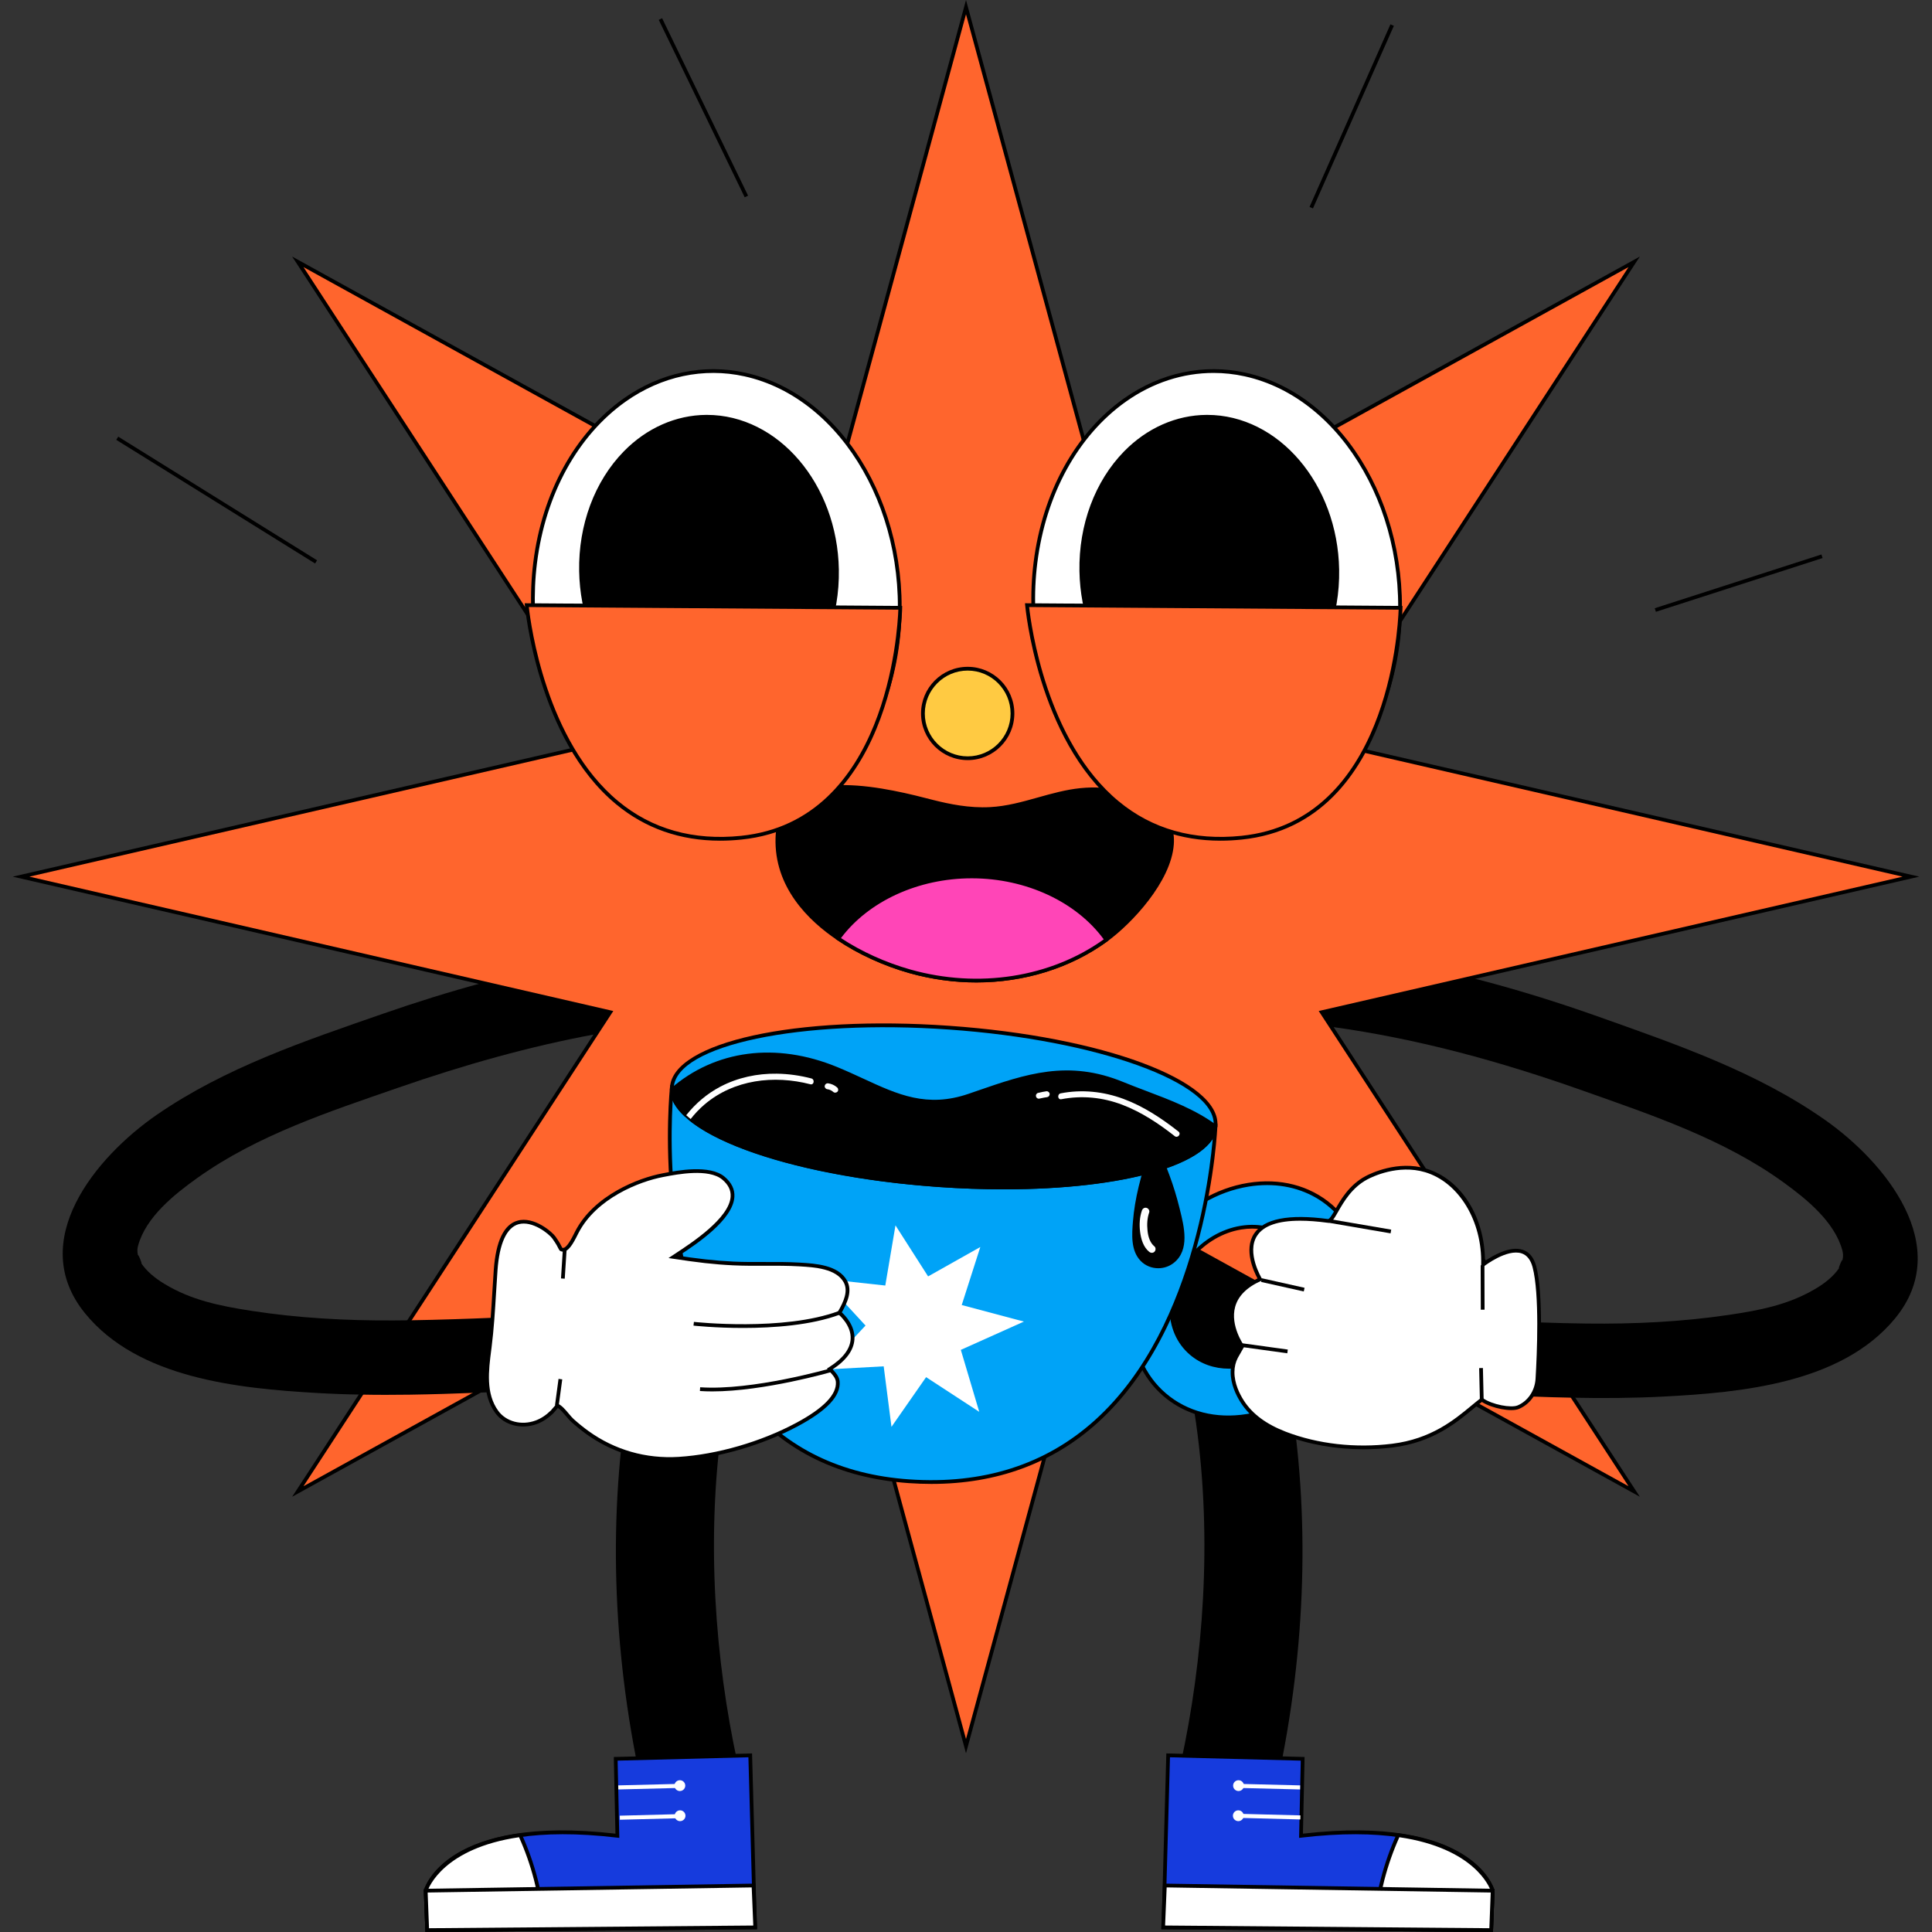 <?xml version="1.0" encoding="UTF-8"?>
<!-- Generator: Adobe Illustrator 26.3.1, SVG Export Plug-In . SVG Version: 6.00 Build 0)  -->
<svg xmlns="http://www.w3.org/2000/svg" xmlns:xlink="http://www.w3.org/1999/xlink" version="1.1" id="Capa_1" x="0px" y="0px" viewBox="0 0 515.076 515.076" style="enable-background:new 0 0 515.076 515.076;" xml:space="preserve" width="512" height="512">
<rect x="0" y="0" width="515.076" height="515.076" fill="#333333" stroke="none"/>
<g>
	<g>
		<g>
			<rect x="57.298" y="102.076" transform="matrix(0.528 -0.849 0.849 0.528 -85.921 112.012)" width="1" height="62.438"/>
		</g>
		<g>
			<rect x="187.003" y="2.391" transform="matrix(0.9 -0.436 0.436 0.9 6.276 84.673)" width="1" height="52.562"/>
		</g>
		<g>
			
				<rect x="333.573" y="30.321" transform="matrix(0.405 -0.914 0.914 0.405 186.312 347.772)" width="53.261" height="0.999"/>
		</g>
		<g>
			
				<rect x="440.053" y="155.01" transform="matrix(0.952 -0.307 0.307 0.952 -25.363 149.685)" width="46.683" height="0.999"/>
		</g>
	</g>
	<g>
		<g>
			<g>
				<g>
					<path d="M207.675,282.021c-45.472,53.434-50.657,133.211-34.909,199.109c3.77,15.775,28.327,9.938,24.541-5.905       c-13.391-56.036-11.562-128.746,27.616-174.784C235.343,288.196,218.201,269.651,207.675,282.021z"/>
					<path d="M184.475,490.937c-5.235,0-10.547-2.788-12.196-9.69c-8.383-35.079-10.289-71.186-5.512-104.416       c5.454-37.936,19.089-69.942,40.526-95.134c2.83-3.325,6.451-4.775,10.197-4.09c4.447,0.816,8.596,4.623,10.322,9.473       c1.713,4.811,0.798,9.799-2.51,13.686c-39.82,46.792-40.32,120.741-27.511,174.344c2.029,8.494-3.662,13.943-9.81,15.413       C186.847,490.793,185.663,490.937,184.475,490.937z M207.674,282.021l0.381,0.324       c-40.226,47.269-53.236,121.537-34.804,198.669c1.864,7.801,8.829,9.89,14.499,8.535c5.679-1.357,10.939-6.383,9.069-14.208       c-12.867-53.841-12.342-128.146,27.722-175.225c3.07-3.607,3.92-8.237,2.33-12.702c-1.611-4.523-5.453-8.07-9.562-8.824       c-2.393-0.439-5.938-0.144-9.255,3.755L207.674,282.021z"/>
				</g>
				<g>
					<g>
						<g>
							<path style="fill:#163BDD;" d="M164.149,468.906l35.861-0.927l1.271,45.867l-87.387,0.726l-0.4-10.515         c0,0,5.57-20.023,51.099-14.636L164.149,468.906z"/>
							<path d="M113.413,515.076l-0.422-11.077l0.021-0.075c0.231-0.831,6.162-20.21,51.068-15.065l-0.442-20.439l36.858-0.952         l1.298,46.876l-0.51,0.004L113.413,515.076z M113.997,504.126l0.379,9.942l86.392-0.718l-1.243-44.858l-34.864,0.901         l0.446,20.593l-0.571-0.068C121.365,484.812,114.422,502.868,113.997,504.126z"/>
						</g>
						<g>
							<path style="fill:#FFFFFF;" d="M138.671,489.257c-21.896,3.1-25.177,14.8-25.177,14.8l0.4,10.515l31.3-0.265         C144.295,505.681,142.34,497.287,138.671,489.257z"/>
							<path d="M113.413,515.076l-0.422-11.078l0.021-0.075c0.138-0.491,3.622-12.051,25.589-15.16l0.37-0.053l0.155,0.34         c3.434,7.518,5.581,15.762,6.564,25.206l0.058,0.547L113.413,515.076z M113.997,504.126l0.379,9.942l30.263-0.256         c-0.981-8.964-3.034-16.827-6.267-24.006C118.291,492.77,114.316,503.182,113.997,504.126z"/>
						</g>
						<g>
							<polygon style="fill:#FFFFFF;" points="200.889,502.68 113.494,504.057 113.894,514.573 201.35,513.846        "/>
							<path d="M113.413,515.076l-0.438-11.511l88.395-1.394l0.502,12.17l-0.517,0.004L113.413,515.076z M114.013,504.55         l0.362,9.519l86.454-0.719l-0.42-10.162L114.013,504.55z"/>
						</g>
						<g>
							<g>
								<g>
									<polygon style="fill:#FFFFFF;" points="164.847,477.072 164.822,475.988 180.369,475.602 180.394,476.686          "/>
								</g>
							</g>
							<g>
								<g>
									
										<rect x="165.013" y="483.768" transform="matrix(1 -0.026 0.026 1 -12.358 4.587)" style="fill:#FFFFFF;" width="15.419" height="1.084"/>
								</g>
							</g>
							<g>
								<path style="fill:#FFFFFF;" d="M182.194,476.053c0,0.521-0.422,0.943-0.942,0.943c-0.52,0-0.942-0.422-0.942-0.943          c0-0.52,0.422-0.942,0.942-0.942C181.772,475.11,182.194,475.532,182.194,476.053z"/>
								<path style="fill:#FFFFFF;" d="M181.251,477.495c-0.795,0-1.442-0.647-1.442-1.442s0.647-1.442,1.442-1.442          s1.442,0.647,1.442,1.442S182.046,477.495,181.251,477.495z M181.251,475.61c-0.244,0-0.442,0.198-0.442,0.442          s0.198,0.442,0.442,0.442s0.442-0.198,0.442-0.442S181.496,475.61,181.251,475.61z"/>
							</g>
							<g>
								<path style="fill:#FFFFFF;" d="M182.25,484.081c0,0.521-0.422,0.942-0.942,0.942c-0.52,0-0.942-0.422-0.942-0.942          s0.422-0.942,0.942-0.942C181.828,483.139,182.25,483.561,182.25,484.081z"/>
								<path style="fill:#FFFFFF;" d="M181.307,485.523c-0.795,0-1.442-0.647-1.442-1.442s0.647-1.442,1.442-1.442          s1.442,0.647,1.442,1.442S182.102,485.523,181.307,485.523z M181.307,483.639c-0.244,0-0.442,0.198-0.442,0.442          s0.198,0.442,0.442,0.442s0.442-0.198,0.442-0.442S181.551,483.639,181.307,483.639z"/>
							</g>
						</g>
					</g>
				</g>
			</g>
			<g>
				<g>
					<path d="M303.77,282.021c45.472,53.434,50.657,133.211,34.909,199.109c-3.77,15.775-28.327,9.938-24.541-5.905       c13.391-56.036,11.562-128.746-27.616-174.784C276.102,288.196,293.244,269.651,303.77,282.021z"/>
					<path d="M326.948,490.933c-3.658,0-7.368-1.38-9.998-3.871c-3.236-3.064-4.407-7.31-3.298-11.953       c12.81-53.603,12.31-127.552-27.511-174.344c-5.737-6.742-3.466-15.623,2.046-20.313c3.988-3.394,10.562-5.103,15.964,1.245       c21.438,25.191,35.072,57.198,40.526,95.134c4.777,33.23,2.871,69.337-5.512,104.416c-1.104,4.621-4.062,7.865-8.326,9.134       C329.585,490.753,328.27,490.933,326.948,490.933z M295.814,278.446c-2.638,0-5.117,1.182-6.979,2.767       c-5.138,4.372-7.265,12.638-1.933,18.903c40.063,47.078,40.589,121.384,27.722,175.225c-1.023,4.281,0.047,8.187,3.013,10.995       c3.329,3.152,8.519,4.391,12.918,3.085c3.907-1.162,6.62-4.147,7.638-8.407c18.433-77.132,5.422-151.4-34.804-198.669       C300.986,279.521,298.328,278.446,295.814,278.446z"/>
				</g>
				<g>
					<g>
						<g>
							<path style="fill:#163BDD;" d="M347.296,468.906l-35.861-0.927l-1.271,45.867l87.387,0.726l0.4-10.515         c0,0-5.57-20.023-51.099-14.636L347.296,468.906z"/>
							<path d="M398.032,515.076l-88.382-0.733l1.298-46.876l36.858,0.952l-0.441,20.439c44.902-5.144,50.836,14.233,51.067,15.065         l0.021,0.075L398.032,515.076z M310.677,513.351l86.392,0.718l0.379-9.942c-0.426-1.258-7.372-19.312-50.537-14.208         l-0.571,0.068l0.445-20.593l-34.864-0.901L310.677,513.351z"/>
						</g>
						<g>
							<path style="fill:#FFFFFF;" d="M372.773,489.257c21.896,3.1,25.177,14.8,25.177,14.8l-0.4,10.515l-31.3-0.265         C367.149,505.681,369.105,497.287,372.773,489.257z"/>
							<path d="M398.032,515.076l-32.336-0.273l0.058-0.547c0.983-9.444,3.131-17.688,6.564-25.206l0.155-0.34l0.37,0.053         c21.967,3.109,25.451,14.669,25.589,15.16l0.021,0.075L398.032,515.076z M366.806,513.812l30.263,0.256l0.379-9.942         c-0.319-0.944-4.294-11.356-24.375-14.319C369.84,496.985,367.788,504.849,366.806,513.812z"/>
						</g>
						<g>
							<polygon style="fill:#FFFFFF;" points="310.555,502.68 397.951,504.057 397.55,514.573 310.094,513.846        "/>
							<path d="M398.032,515.076l-88.458-0.734l0.502-12.17l88.395,1.394L398.032,515.076z M310.615,513.35l86.454,0.719         l0.362-9.519l-86.396-1.362L310.615,513.35z"/>
						</g>
						<g>
							<g>
								<g>
									<polygon style="fill:#FFFFFF;" points="346.597,477.072 346.622,475.988 331.075,475.602 331.05,476.686          "/>
								</g>
							</g>
							<g>
								<g>
									
										<rect x="338.18" y="476.6" transform="matrix(0.026 -1 1 0.026 -154.142 810.46)" style="fill:#FFFFFF;" width="1.084" height="15.419"/>
								</g>
							</g>
							<g>
								<path style="fill:#FFFFFF;" d="M329.25,476.053c0,0.521,0.422,0.943,0.942,0.943s0.942-0.422,0.942-0.943          c0-0.52-0.422-0.942-0.942-0.942S329.25,475.532,329.25,476.053z"/>
								<path style="fill:#FFFFFF;" d="M330.193,477.495c-0.795,0-1.442-0.647-1.442-1.442s0.647-1.442,1.442-1.442          s1.442,0.647,1.442,1.442S330.988,477.495,330.193,477.495z M330.193,475.61c-0.244,0-0.442,0.198-0.442,0.442          s0.198,0.442,0.442,0.442s0.442-0.198,0.442-0.442S330.437,475.61,330.193,475.61z"/>
							</g>
							<g>
								<circle style="fill:#FFFFFF;" cx="330.137" cy="484.081" r="0.942"/>
								<path style="fill:#FFFFFF;" d="M330.137,485.523c-0.795,0-1.442-0.647-1.442-1.442s0.647-1.442,1.442-1.442          s1.442,0.647,1.442,1.442S330.932,485.523,330.137,485.523z M330.137,483.639c-0.244,0-0.442,0.198-0.442,0.442          s0.198,0.442,0.442,0.442s0.442-0.198,0.442-0.442S330.381,483.639,330.137,483.639z"/>
							</g>
						</g>
					</g>
				</g>
			</g>
		</g>
		<g>
			<polygon style="fill:#FF652D;" points="257.538,1.906 296.822,146.451 435.678,69.802 352.378,197.571 509.466,233.718      352.378,269.865 435.678,397.634 296.822,320.985 257.538,465.53 218.254,320.985 79.398,397.634 162.698,269.865 5.61,233.718      162.698,197.571 79.398,69.802 218.254,146.451    "/>
			<path d="M257.538,467.436l-39.599-145.706L77.883,399.041l84.005-128.849L3.38,233.718l158.508-36.475L77.883,68.395     l140.056,77.312L257.538,0l39.6,145.706l140.056-77.312l-84.006,128.849l158.509,36.475l-158.509,36.475l84.006,128.849     l-140.056-77.312L257.538,467.436z M218.57,320.239l38.968,143.384l38.969-143.384l0.557,0.308l137.101,75.68l-82.596-126.688     l0.697-0.16l154.972-35.66l-155.669-35.82l0.391-0.601l82.205-126.088l-137.657,75.987L257.538,3.812L218.57,147.196     l-0.557-0.308L80.912,71.209l82.596,126.688l-0.697,0.16L7.839,233.718l155.668,35.82l-0.391,0.601L80.912,396.227     L218.57,320.239z"/>
		</g>
		<g>
			<g>
				
					<ellipse transform="matrix(0.923 -0.386 0.386 0.923 -53.385 114.151)" style="fill:#FFCA42;" cx="257.989" cy="190.212" rx="11.935" ry="11.935"/>
				<path d="M257.99,202.647c-6.857,0-12.436-5.578-12.436-12.435c0-6.857,5.578-12.436,12.436-12.436      c6.856,0,12.435,5.578,12.435,12.436C270.424,197.069,264.846,202.647,257.99,202.647z M257.99,178.777      c-6.306,0-11.436,5.13-11.436,11.436c0,6.305,5.13,11.435,11.436,11.435c6.305,0,11.435-5.13,11.435-11.435      C269.424,183.907,264.294,178.777,257.99,178.777z"/>
			</g>
			<g>
				<g>
					<path d="M294.959,250.541c-0.045,0.043-0.089,0.064-0.133,0.107c-14.958,10.857-34.617,13.278-52.226,8.316       c-6.275-1.764-13.117-4.697-19.106-8.748c-9.351-6.281-16.594-15.292-16.23-26.858c0.369-10.714,8.594-13.628,18.07-13.546       c8.362,0.081,17.725,2.497,23.482,3.989c4.997,1.258,10.023,2.167,15.182,1.878c8.328-0.422,15.917-4.243,24.122-5.061       c1.619-0.164,3.455-0.236,5.396-0.11c5.585,0.287,11.887,1.79,15.464,5.268C319.622,226.231,303.358,244.421,294.959,250.541z"/>
					<path d="M260.306,261.922c-5.929,0-11.942-0.815-17.842-2.478c-6.862-1.929-13.699-5.06-19.251-8.815       c-7.731-5.192-16.862-14.143-16.449-27.288c0.321-9.312,6.44-14.032,18.188-14.032c0.129,0,0.257,0.001,0.386,0.002       c8.461,0.082,17.939,2.537,23.603,4.004c4.091,1.03,9.506,2.173,15.029,1.863c4.375-0.222,8.635-1.419,12.754-2.576       c3.668-1.03,7.461-2.096,11.347-2.482c1.867-0.19,3.711-0.228,5.478-0.111c3.239,0.167,11.274,1.027,15.78,5.409       c2.677,2.63,3.891,5.904,3.608,9.735c-0.729,9.922-11.205,21.062-17.656,25.773l-0.098,0.075       C285.298,258.179,273.002,261.922,260.306,261.922z M224.938,210.309c-11.253,0-16.871,4.276-17.174,13.065       c-0.398,12.687,8.485,21.373,16.008,26.426c5.468,3.698,12.201,6.781,18.964,8.682c18.244,5.144,37.606,2.061,51.796-8.238       l0.399,0.322l-0.312-0.391l0.045-0.038c6.771-4.934,16.606-15.969,17.275-25.058c0.259-3.524-0.854-6.534-3.311-8.947       c-4.26-4.143-12.007-4.965-15.139-5.126c-1.721-0.111-3.508-0.075-5.319,0.107c-3.8,0.379-7.55,1.433-11.177,2.451       c-4.172,1.173-8.486,2.385-12.971,2.611c-5.671,0.314-11.169-0.845-15.33-1.892c-5.622-1.457-15.026-3.893-23.364-3.974       C225.199,210.31,225.068,210.309,224.938,210.309z"/>
				</g>
				<g>
					<path style="fill:#FF45B7;" d="M294.959,250.541c-0.045,0.043-0.089,0.064-0.133,0.107       c-14.958,10.857-34.617,13.278-52.226,8.316c-6.275-1.764-13.117-4.697-19.106-8.748c7.21-9.943,20.534-16.619,35.753-16.553       C274.531,233.708,287.825,240.483,294.959,250.541z"/>
					<path d="M260.306,261.922c-5.929,0-11.942-0.815-17.842-2.478c-6.862-1.929-13.699-5.06-19.251-8.815l-0.428-0.289l0.304-0.419       c7.504-10.35,21.261-16.759,35.939-16.759c0.074,0,0.146,0,0.22,0c14.832,0.045,28.673,6.593,36.119,17.09l0.249,0.352       l-0.434,0.397C285.298,258.179,273.002,261.922,260.306,261.922z M224.207,250.091c5.386,3.568,11.944,6.54,18.529,8.391       c18.13,5.11,37.365,2.099,51.53-8.047c-7.327-10.007-20.693-16.229-35.021-16.272c-0.071,0-0.145,0-0.216,0       C244.863,234.162,231.592,240.24,224.207,250.091z M294.928,250.563l0.003,0.002L294.928,250.563L294.928,250.563z"/>
				</g>
			</g>
			<g>
				<g>
					<g>
						<g>
							<path style="fill:#FFFFFF;" d="M142.673,150.001c4.19-33.579,29.214-56.036,55.893-50.16         c26.679,5.877,44.91,37.861,40.719,71.44c-4.19,33.579-29.214,56.037-55.893,50.16         C156.714,215.565,138.483,183.58,142.673,150.001z"/>
							<path d="M191.804,222.86c-2.841,0-5.691-0.308-8.52-0.931c-26.881-5.921-45.322-38.216-41.108-71.99l0,0         c2.322-18.607,11.105-34.542,24.1-43.719c9.746-6.884,21.257-9.32,32.396-6.868c26.882,5.921,45.323,38.216,41.108,71.99         c-2.321,18.606-11.104,34.541-24.099,43.718C208.41,220.198,200.156,222.86,191.804,222.86z M143.168,150.062         c-4.151,33.277,13.94,65.078,40.331,70.891c10.869,2.394,22.093,0.011,31.606-6.709         c12.764-9.016,21.396-24.697,23.683-43.024c4.152-33.277-13.94-65.078-40.331-70.891         c-10.868-2.392-22.091-0.011-31.605,6.708C154.088,116.053,145.456,131.734,143.168,150.062L143.168,150.062z"/>
						</g>
						<g>
							
								<ellipse transform="matrix(0.999 -0.044 0.044 0.999 -6.536 8.504)" cx="189.021" cy="152.053" rx="34.111" ry="40.957"/>
							<path d="M189.572,193.497c-19.01,0.003-34.769-18.459-35.169-41.24l0,0c-0.216-12.322,4.115-23.949,11.883-31.899         c6.097-6.24,13.915-9.702,22.016-9.748c0.055,0,0.113,0,0.168,0c19.011,0,34.771,18.457,35.17,41.24         c0.216,12.322-4.116,23.95-11.884,31.899c-6.097,6.24-13.915,9.702-22.016,9.748         C189.685,193.497,189.626,193.497,189.572,193.497z M188.469,111.609c-0.055,0-0.107,0-0.162,0         c-7.831,0.045-15.397,3.399-21.306,9.447c-7.583,7.76-11.811,19.126-11.599,31.183l0,0         c0.389,22.238,15.702,40.258,34.169,40.258c0.055,0,0.107,0,0.162,0c7.831-0.045,15.397-3.399,21.306-9.446         c7.583-7.761,11.811-19.126,11.6-31.184C222.25,129.629,206.936,111.609,188.469,111.609z"/>
						</g>
					</g>
					<g>
						<path style="fill:#FF652D;" d="M240.013,162.039l-99.582-0.706c0,0,5.722,67.317,57.207,61.997        C239.41,219.013,240.013,162.039,240.013,162.039z"/>
						<path d="M191.985,224.128c-10.628,0-19.946-3.263-27.764-9.734c-21.036-17.416-24.258-52.663-24.288-53.018l-0.047-0.546        l100.632,0.713l-0.005,0.501c-0.006,0.574-1.091,57.47-42.823,61.783C195.749,224.028,193.846,224.128,191.985,224.128z         M140.985,161.838c0.497,4.521,4.592,35.825,23.877,51.787c8.972,7.427,19.987,10.52,32.725,9.208        c38.778-4.008,41.71-54.673,41.912-60.298L140.985,161.838z"/>
					</g>
				</g>
				<g>
					<g>
						<g>
							<path style="fill:#FFFFFF;" d="M276.054,150.001c4.19-33.579,29.214-56.036,55.893-50.16         c26.679,5.877,44.909,37.861,40.719,71.44c-4.19,33.579-29.214,56.037-55.893,50.16         C290.095,215.565,271.864,183.58,276.054,150.001z"/>
							<path d="M325.185,222.86c-2.841,0-5.691-0.308-8.52-0.931c-26.882-5.921-45.322-38.216-41.107-71.99         c2.321-18.606,11.104-34.541,24.098-43.718c9.748-6.885,21.258-9.322,32.398-6.869c26.882,5.921,45.322,38.216,41.107,71.99         c-2.321,18.606-11.104,34.541-24.099,43.718C341.791,220.198,333.537,222.86,325.185,222.86z M323.539,99.423         c-8.149,0-16.203,2.599-23.306,7.615c-12.764,9.015-21.396,24.697-23.683,43.024l0,0         c-4.152,33.276,13.939,65.078,40.33,70.891c10.869,2.394,22.093,0.011,31.606-6.709         c12.764-9.016,21.396-24.697,23.683-43.024c4.152-33.276-13.939-65.078-40.33-70.891         C329.084,99.723,326.305,99.423,323.539,99.423z"/>
						</g>
						<g>
							
								<ellipse transform="matrix(0.999 -0.044 0.044 0.999 -6.406 14.399)" cx="322.402" cy="152.053" rx="34.111" ry="40.957"/>
							<path d="M322.953,193.497c-19.012,0-34.771-18.457-35.169-41.24c-0.216-12.323,4.116-23.95,11.884-31.9         c6.097-6.239,13.915-9.701,22.015-9.747c0.055,0,0.113,0,0.168,0c19.011,0,34.771,18.457,35.17,41.24         c0.216,12.322-4.116,23.95-11.884,31.899c-6.097,6.24-13.915,9.702-22.016,9.748         C323.066,193.497,323.007,193.497,322.953,193.497z M321.85,111.609c-0.055,0-0.107,0-0.162,0         c-7.831,0.045-15.396,3.399-21.305,9.446c-7.583,7.76-11.811,19.126-11.6,31.184c0.389,22.238,15.702,40.258,34.169,40.258         c0.055,0,0.107,0,0.162,0c7.831-0.045,15.397-3.399,21.306-9.446c7.583-7.761,11.811-19.126,11.6-31.184         C355.63,129.629,340.317,111.609,321.85,111.609z"/>
						</g>
					</g>
					<g>
						<path style="fill:#FF652D;" d="M373.394,162.039l-99.582-0.706c0,0,5.722,67.317,57.207,61.997        C372.791,219.013,373.394,162.039,373.394,162.039z"/>
						<path d="M325.366,224.128c-10.628,0-19.946-3.263-27.764-9.734c-21.036-17.416-24.258-52.663-24.288-53.018l-0.047-0.546        l100.632,0.713l-0.005,0.501c-0.006,0.574-1.091,57.47-42.823,61.783C329.129,224.028,327.227,224.128,325.366,224.128z         M274.366,161.838c0.497,4.521,4.592,35.825,23.877,51.787c8.972,7.427,19.986,10.52,32.725,9.208        c38.778-4.008,41.71-54.673,41.912-60.298L274.366,161.838z"/>
					</g>
				</g>
			</g>
		</g>
		<g>
			<g>
				<g>
					<g>
						<g>
							<path style="fill:#00A3F7;" d="M363.506,341.669c0.096-17.017-13.649-28.574-30.701-25.814         c-17.052,2.76-30.953,18.793-31.049,35.81c-0.096,17.017,13.649,28.575,30.701,25.814         C349.509,374.719,363.41,358.687,363.506,341.669z M330.668,364.15c-10.199,1.651-18.421-5.262-18.364-15.441         c0.057-10.178,8.372-19.768,18.572-21.419c10.199-1.651,18.421,5.262,18.364,15.44         C349.182,352.909,340.867,362.499,330.668,364.15z"/>
							<path d="M327.44,378.391c-6.532,0-12.528-2.117-17.252-6.161c-5.807-4.971-8.979-12.274-8.932-20.567         c0.097-17.224,14.214-33.508,31.469-36.3c8.487-1.38,16.418,0.665,22.349,5.741c5.807,4.971,8.979,12.275,8.933,20.568l0,0         c-0.098,17.223-14.215,33.508-31.47,36.301C330.811,378.252,329.108,378.391,327.44,378.391z M337.819,315.944         c-1.615,0-3.263,0.134-4.934,0.404c-16.795,2.719-30.535,18.562-30.629,35.319c-0.046,7.993,3.002,15.026,8.582,19.803         c5.702,4.882,13.351,6.837,21.538,5.516c16.794-2.72,30.535-18.563,30.63-35.32c0.045-7.994-3.003-15.026-8.583-19.803         C349.885,317.979,344.113,315.944,337.819,315.944z M327.666,364.896c-3.954,0-7.586-1.282-10.448-3.732         c-3.52-3.013-5.441-7.437-5.413-12.457c0.059-10.395,8.579-20.224,18.992-21.909c5.137-0.829,9.938,0.405,13.53,3.479         c3.52,3.013,5.441,7.437,5.413,12.457c-0.059,10.396-8.579,20.224-18.991,21.909l0,0         C329.705,364.812,328.674,364.896,327.666,364.896z M333.875,327.545c-0.955,0-1.93,0.079-2.918,0.238         c-9.953,1.612-18.096,11-18.152,20.929c-0.026,4.722,1.771,8.873,5.063,11.691c3.365,2.881,7.883,4.03,12.721,3.253l0,0         c9.952-1.611,18.095-10.999,18.151-20.929c0.026-4.722-1.771-8.873-5.063-11.691         C340.999,328.744,337.591,327.545,333.875,327.545z"/>
						</g>
						<g>
							<path style="fill:#00A3F7;" d="M324.061,300.068c0,0-3.388,100.283-81.75,94.835         c-74.325-5.168-63.187-105.044-63.187-105.044L324.061,300.068z"/>
							<path d="M248.342,395.616c-1.99,0-4.011-0.071-6.067-0.214c-18.344-1.275-33.083-8.443-43.809-21.303         c-25.497-30.57-19.9-83.763-19.841-84.297l0.054-0.477l0.479,0.033l145.419,10.243l-0.016,0.481         c-0.018,0.521-2.103,52.322-31.988,79.273C280.593,390.16,265.735,395.616,248.342,395.616z M179.573,290.392         c-0.497,5.367-4.277,54.369,19.663,83.07c10.545,12.641,25.049,19.687,43.109,20.942         c19.735,1.378,36.414-3.938,49.555-15.787c28.034-25.278,31.354-72.779,31.639-78.085L179.573,290.392z"/>
						</g>
						<g>
							
								<ellipse transform="matrix(0.07 -0.998 0.998 0.07 -60.32 525.208)" style="fill:#00A3F7;" cx="251.592" cy="294.963" rx="21.035" ry="72.648"/>
							<path d="M267.736,317.08c-5.653,0-11.562-0.206-17.657-0.635c-40.916-2.883-72.303-14.576-71.455-26.622l0,0         c0.85-12.045,33.564-19.22,74.481-16.342c40.916,2.883,72.303,14.576,71.455,26.621         C323.837,310.354,300.03,317.08,267.736,317.08z M179.622,289.894c-0.795,11.295,30.844,22.759,70.527,25.554         c39.688,2.8,72.618-4.121,73.413-15.415c0.795-11.295-30.844-22.758-70.527-25.553         C213.354,271.683,180.417,278.599,179.622,289.894L179.622,289.894z"/>
						</g>
						<g>
							<polygon style="fill:#FFFFFF;" points="230.751,353.395 219.23,340.895 236.021,342.727 238.737,326.686 247.435,340.293          261.354,332.457 256.398,347.927 272.978,352.335 256.16,359.879 261.069,376.396 246.901,367.151 237.669,380.401          235.593,364.265 219.743,365.134        "/>
						</g>
					</g>
					<g>
						<g>
							<path d="M182.945,297.322c-2.368-2.188-3.706-4.441-3.828-6.695l-0.001-0.011c11.546-10.024,27.503-12.406,43.842-5.7         c12.748,5.225,21.426,11.975,35.438,7.165c14.342-4.925,25.63-9.457,40.981-3.111c7.892,3.248,17.443,6.027,24.656,11.398         c-1.373,11.421-34.246,18.377-73.915,15.581c-30.134-2.125-55.593-9.263-65.988-17.615"/>
							<path d="M267.589,317.078c-5.614,0-11.472-0.204-17.507-0.629c-29.438-2.077-55.45-9.035-66.267-17.726l0.627-0.779         c10.668,8.571,36.461,15.443,65.71,17.507c38.793,2.732,71.485-3.919,73.342-14.858c-5.384-3.938-11.992-6.438-18.386-8.856         c-2.069-0.782-4.023-1.521-5.923-2.304c-14.39-5.947-25.005-2.279-38.444,2.368l-2.185,0.753         c-11.463,3.935-19.466,0.237-28.735-4.045c-2.249-1.039-4.574-2.113-7.054-3.13c-15.819-6.49-31.524-4.503-43.135,5.451         c0.197,2.017,1.424,4.067,3.65,6.125l-0.678,0.734c-2.521-2.328-3.863-4.695-3.988-7.036l-0.014-0.244l0.184-0.171         c11.925-10.352,28.093-12.461,44.359-5.785c2.5,1.025,4.836,2.104,7.095,3.147c9.07,4.192,16.903,7.815,27.991,4.008         l2.182-0.753c13.101-4.529,24.415-8.44,39.153-2.347c1.885,0.775,3.833,1.513,5.895,2.292         c6.554,2.479,13.329,5.041,18.869,9.166l0.232,0.174l-0.035,0.287C323.32,310.483,299.488,317.077,267.589,317.078z"/>
						</g>
						<g>
							<g>
								<path style="fill:#FFFFFF;" d="M282.796,291.484c5.643-1.093,11.369-0.499,16.745,1.494          c5.359,1.986,10.185,5.193,14.655,8.707c0.798,0.628-0.214,1.84-1.014,1.211c-4.284-3.368-8.878-6.421-13.996-8.369          c-5.208-1.983-10.753-2.534-16.231-1.472C281.956,293.249,281.806,291.676,282.796,291.484z"/>
							</g>
							<g>
								<path style="fill:#FFFFFF;" d="M182.945,297.322c2.483-3.134,5.559-5.756,9.142-7.634c4.609-2.411,9.821-3.518,15.009-3.439          c3.111,0.039,6.189,0.482,9.209,1.264c0.97,0.252,0.728,1.809-0.253,1.557c-9.7-2.52-20.415-1.269-28.229,5.391          c-1.361,1.16-2.595,2.466-3.693,3.873L182.945,297.322z"/>
							</g>
							<g>
								<path style="fill:#FFFFFF;" d="M276.688,291.388c0.753-0.196,1.518-0.349,2.289-0.453c0.41-0.056,0.841,0.29,0.865,0.706          c0.026,0.439-0.268,0.806-0.706,0.865c-0.568,0.077-1.133,0.181-1.692,0.311c-0.068,0.017-0.136,0.033-0.204,0.05          c-0.209,0.054-0.4,0.072-0.604-0.021c-0.176-0.08-0.351-0.255-0.412-0.442c-0.063-0.194-0.075-0.417,0.021-0.604          C276.336,291.625,276.489,291.44,276.688,291.388z"/>
							</g>
							<g>
								<path style="fill:#FFFFFF;" d="M220.775,288.817c0.896,0.118,1.73,0.507,2.411,1.1c0.311,0.271,0.391,0.793,0.099,1.112          c-0.284,0.311-0.779,0.389-1.112,0.099c-0.128-0.112-0.266-0.21-0.406-0.306c-0.231-0.138-0.474-0.251-0.73-0.337          c-0.169-0.044-0.338-0.086-0.512-0.108c-0.409-0.054-0.739-0.495-0.655-0.905          C219.96,289.044,220.337,288.76,220.775,288.817z"/>
							</g>
						</g>
						<g>
							<g>
								<path d="M307.644,304.88c2.622,5.419,4.816,11.189,6.259,17.033c1.091,4.419,2.98,10.975-1.257,14.36          c-2.41,1.926-6.039,1.768-8.196-0.469c-2.525-2.62-2.17-6.885-1.9-10.211c0.547-6.745,2.489-13.466,4.767-19.817          C307.424,305.476,307.531,305.176,307.644,304.88z"/>
								<path d="M308.791,338.116c-1.73,0-3.445-0.664-4.7-1.967c-2.673-2.771-2.322-7.092-2.041-10.562          c0.473-5.838,1.996-12.176,4.797-19.981l0.037-0.103c0.096-0.268,0.192-0.535,0.294-0.802l0.412-1.081l0.505,1.042          c2.798,5.781,4.915,11.545,6.294,17.13l0.159,0.639c1.139,4.561,2.697,10.807-1.589,14.232          C311.74,337.637,310.259,338.116,308.791,338.116z M307.706,306.172c-2.718,7.615-4.198,13.805-4.657,19.46          c-0.268,3.307-0.598,7.377,1.763,9.824c1.965,2.038,5.271,2.229,7.522,0.426c3.786-3.025,2.316-8.911,1.243-13.209          l-0.159-0.641C312.141,316.859,310.221,311.529,307.706,306.172z"/>
							</g>
							<g>
								<path style="fill:#FFFFFF;" d="M304.432,322.738c0.177-0.513,0.665-0.867,1.222-0.725c0.493,0.125,0.903,0.706,0.725,1.222          c-0.545,1.58-0.62,3.203-0.445,4.876c0.162,1.553,0.646,3.211,1.833,4.175c0.421,0.342,0.381,1.052,0.027,1.42          c-0.403,0.418-0.998,0.37-1.42,0.027c-1.572-1.277-2.177-3.395-2.419-5.324          C303.723,326.551,303.818,324.517,304.432,322.738z"/>
							</g>
						</g>
					</g>
				</g>
			</g>
			<g>
				<g>
					<g>
						<path d="M505.213,351.514c-14.28,17.32-41.11,19.75-61.83,20.82c-8.01,0.41-16.01,0.46-24.01,0.3        c-3.71-0.06-7.41-0.18-11.12-0.32c-0.17-0.01-0.34-0.01-0.51-0.02c-4.24-0.17-8.48-0.37-12.72-0.59h-0.01        c-2.32-0.12-4.64-0.23-6.95-0.35c-1.9-0.1-3.81-0.2-5.71-0.29c-12.35-0.63-24.71-1.15-37.09-0.98        c-5.4,0.08-10.46-2.78-11.23-8.59c-0.09-0.71-0.09-1.44-0.01-2.19c0.5-4.37,3.95-8.98,8.59-9.04c1.67-0.02,3.34-0.04,5-0.04        c0.73,0,1.46,0,2.19,0.01c15.26,0.08,30.49,0.96,45.72,1.69c3.55,0.17,7.1,0.33,10.65,0.47c1.39,0.06,2.78,0.11,4.17,0.16        c4.23,0.15,8.47,0.26,12.7,0.31c12.59,0.15,25.25-0.45,37.72-2.29c8.61-1.27,16.13-2.74,23.36-7.05        c2.58-1.54,4.77-3.34,6.23-5.51c-0.54,0.67,0.98-2.93,0.84-1.94c0.3-1.38,0.14-2.08-0.01-2.69        c-2.04-7.66-9.64-13.78-15.74-18.19c-15.85-11.48-35.05-17.91-53.32-24.38c-22.05-7.82-44.2-13.92-67.22-17.07l-2.53-3.88        l39.91-9.18h0.01c11.5,2.92,22.86,6.45,34.1,10.45c20.7,7.36,41.93,14.65,60.08,27.38        C502.613,309.824,521.043,332.324,505.213,351.514z"/>
					</g>
					<g>
						<g>
							<path style="fill:#FFFFFF;" d="M395.377,337.175c0,0,11.224-8.78,13.696,0.544c1.884,7.103,1.227,22.816,0.807,29.899         c-0.193,3.268-2.103,6.29-5.127,7.544c-1.956,0.811-7.167-0.209-9.706-2.018c-4.844,3.667-11.228,10.703-23.85,12.261         c-9.442,1.165-19.651,0.198-28.557-3.23c-4.578-1.762-8.741-4.308-11.44-8.501c-1.5-2.33-2.612-5.094-2.598-7.9         c0.007-1.398,0.316-2.776,0.973-4.014c0.191-0.361,1.615-2.844,1.615-2.844c0,0-8.567-11.897,4.766-17.858         c0,0-11.958-19.584,18.053-15.562c1.818,0.243,3.37-7.816,10.268-11.494c1.023-0.546,8.196-4.241,15.799-1.97         C389.123,314.734,395.728,324.971,395.377,337.175z"/>
							<path d="M363.488,386.377c-7.367,0.001-14.629-1.273-21.026-3.735c-5.44-2.095-9.261-4.939-11.68-8.697         c-1.231-1.912-2.695-4.882-2.678-8.174c0.009-1.542,0.355-2.971,1.031-4.245c0.152-0.289,1.091-1.93,1.467-2.587         c-0.771-1.174-3.587-5.911-2.283-10.752c0.83-3.081,3.163-5.554,6.936-7.354c-0.939-1.731-3.745-7.632-0.943-11.929         c2.608-3.998,9.26-5.312,19.767-3.902c0.4,0.006,1.186-1.366,1.838-2.504c1.511-2.639,3.793-6.625,8.128-8.937         c1.373-0.731,8.604-4.269,16.178-2.008c9.307,2.78,15.651,12.827,15.67,24.632c1.884-1.301,6.585-4.157,10.11-2.975         c1.743,0.586,2.939,2.06,3.556,4.382c1.921,7.244,1.215,23.433,0.822,30.056c-0.211,3.564-2.344,6.695-5.434,7.977         c-2.066,0.855-7.17-0.132-9.879-1.864c-0.705,0.546-1.451,1.164-2.236,1.813c-4.591,3.802-10.88,9.009-21.57,10.328         C368.679,386.22,366.077,386.377,363.488,386.377z M346.615,325.445c-5.883,0-9.728,1.339-11.466,4.005         c-2.906,4.456,1.194,11.278,1.236,11.347l0.296,0.485l-0.519,0.231c-3.777,1.689-6.091,4.02-6.876,6.928         c-1.352,5.002,2.274,10.132,2.312,10.183l0.188,0.262l-0.16,0.279c0,0-1.417,2.47-1.607,2.829         c-0.599,1.13-0.906,2.402-0.914,3.782c-0.016,3.046,1.36,5.829,2.519,7.627c2.3,3.572,5.963,6.289,11.198,8.305         c8.494,3.27,18.553,4.407,28.316,3.201c10.401-1.283,16.56-6.383,21.056-10.106c0.899-0.744,1.748-1.447,2.554-2.057         l0.293-0.222l0.299,0.213c2.481,1.767,7.539,2.662,9.225,1.963c2.738-1.136,4.63-3.927,4.818-7.111         c0.39-6.576,1.093-22.637-0.791-29.741c-0.523-1.976-1.502-3.217-2.906-3.689c-3.902-1.306-9.938,3.363-9.999,3.41         l-0.838,0.655l0.03-1.063c0.333-11.597-5.951-21.963-14.943-24.648c-7.195-2.152-14.108,1.231-15.42,1.932         c-4.081,2.176-6.277,6.012-7.73,8.551c-1.082,1.89-1.789,3.146-2.839,2.997C351.228,325.628,348.783,325.445,346.615,325.445         z"/>
						</g>
						<g>
							
								<rect x="341.433" y="336.651" transform="matrix(0.218 -0.976 0.976 0.218 -66.789 601.616)" width="1.001" height="11.65"/>
						</g>
						<g>
							
								<rect x="336.699" y="353.684" transform="matrix(0.137 -0.991 0.991 0.137 -65.455 644.341)" width="1" height="12.13"/>
						</g>
						<g>
							
								<rect x="361.802" y="318.503" transform="matrix(0.169 -0.986 0.986 0.169 -21.045 628.878)" width="1.001" height="16.823"/>
						</g>
						<g>
							<rect x="394.897" y="337.175" transform="matrix(1 -0.003 0.003 1 -1.159 1.34)" width="1" height="11.833"/>
						</g>
						<g>
							<rect x="394.448" y="364.511" transform="matrix(1 -0.023 0.023 1 -8.485 9.301)" width="1" height="8.635"/>
						</g>
					</g>
				</g>
				<g>
					<g>
						<path d="M193.763,361.294c-0.81,5.8-5.89,8.62-11.29,8.51c-11.14-0.23-22.27,0.09-33.4,0.55c-4.86,0.2-9.72,0.43-14.58,0.65        c-1.43,0.06-2.85,0.12-4.28,0.18c-1.04,0.04-2.09,0.09-3.13,0.13c-5.93,0.23-11.86,0.42-17.8,0.51        c-4.35,0.06-8.7,0.07-13.05-0.02c-3.96-0.06-7.93-0.21-11.9-0.44c-20.7-1.22-47.52-3.83-61.68-21.26        c-15.69-19.3,2.9-41.67,19.11-52.87c18.24-12.6,39.52-19.74,60.28-26.95c8.8-3.06,17.67-5.84,26.61-8.26l34.05,7.84l-3.8,5.83        c-17.88,3.29-35.33,8.26-52.73,14.29c-18.32,6.35-37.56,12.64-53.49,24.01c-6.13,4.37-13.77,10.43-15.86,18.08        c-0.17,0.61-0.33,1.32-0.03,2.74c-0.19-1.15,1.37,2.59,0.82,1.9c1.45,2.18,3.62,3.99,6.19,5.55        c7.2,4.36,14.71,5.89,23.31,7.22c12.45,1.92,25.11,2.61,37.71,2.55c1.44-0.01,2.89-0.02,4.33-0.04        c4.07-0.06,8.14-0.17,12.21-0.3c3.32-0.1,6.63-0.23,9.95-0.37c11.42-0.46,22.84-1.02,34.27-1.27        c1.32-0.03,2.63-0.05,3.95-0.07h0.01c5.23-0.09,10.47-0.1,15.72,0.01c2.52,0.05,4.68,1.44,6.21,3.4        C193.223,355.664,194.133,358.694,193.763,361.294z"/>
					</g>
					<g>
						<g>
							<g>
								<path style="fill:#FFFFFF;" d="M149.988,333.187c1.511,0.193,3.049-3.221,3.768-4.626          c4.664-9.112,15.988-13.95,22.924-15.25c2.804-0.526,12.176-2.596,16.199,0.796c8.613,7.26-8.148,17.575-13.289,20.985          c2.795,0.403,3.479,0.52,4.207,0.621c1.395,0.193,2.791,0.372,4.19,0.529c2.494,0.278,4.995,0.479,7.501,0.598          c5.889,0.279,11.794-0.078,17.677,0.274c3.95,0.236,10.012,0.56,12.202,4.521c1.465,2.649-0.128,5.835-1.482,8.172          c-0.035,0.06-0.07,0.12-0.105,0.18c0,0,9.411,7.438-2.557,14.982c0.87,1,2.02,2.012,2.124,3.415          c0.373,5.046-7.169,9.425-10.835,11.39c-9.293,4.983-20.984,8.475-31.568,9.132c-8.784,0.545-17.208-1.84-24.355-6.993          c-1.39-1.002-2.719-2.086-3.994-3.231c-1.079-0.969-2.682-3.427-3.968-3.936c-0.025-0.01-1.328,1.552-1.425,1.647          c-1.205,1.186-2.631,2.19-4.224,2.781c-3.712,1.377-8.126,0.563-10.539-2.745c-3.632-4.98-2.608-11.553-1.885-17.251          c0.868-6.84,1.09-13.721,1.585-20.606c1.488-20.669,14.042-10.745,15.53-8.65          C149.874,333.026,149.174,333.084,149.988,333.187z"/>
								<path d="M178.501,389.483c-8.04,0-15.67-2.454-22.202-7.164c-1.352-0.974-2.709-2.072-4.036-3.264          c-0.41-0.368-0.872-0.915-1.361-1.495c-0.674-0.799-1.491-1.767-2.16-2.193c-0.164,0.189-0.388,0.453-0.594,0.696          c-0.291,0.343-0.552,0.646-0.594,0.688c-1.363,1.342-2.844,2.315-4.4,2.893c-4.165,1.544-8.736,0.344-11.117-2.919          c-3.601-4.938-2.785-11.296-2.066-16.907l0.09-0.701c0.609-4.797,0.904-9.708,1.19-14.456          c0.122-2.04,0.245-4.082,0.392-6.124c0.554-7.68,2.685-12.092,6.335-13.113c4.399-1.226,9.254,3.017,10.102,4.211          c1.1,1.548,1.494,2.36,1.706,2.797c0.047,0.096,0.099,0.202,0.128,0.25c0.006-0.012,0.052-0.001,0.139,0.011l0,0          c1.028,0.115,2.429-2.696,3.031-3.903l0.229-0.455c4.983-9.734,16.977-14.331,23.277-15.513l0.555-0.106          c3.306-0.638,12.088-2.336,16.059,1.013c1.836,1.547,2.706,3.346,2.586,5.348c-0.366,6.127-9.97,12.526-14.823,15.713          c0.869,0.128,1.446,0.215,1.882,0.281c0.432,0.065,0.723,0.109,1.021,0.15c1.391,0.192,2.783,0.371,4.177,0.527          c2.502,0.279,5.015,0.479,7.47,0.596c2.772,0.131,5.6,0.12,8.341,0.11c3.062-0.012,6.228-0.023,9.343,0.163l0.116,0.007          c4.059,0.242,10.191,0.608,12.493,4.771c1.487,2.69,0.162,5.786-1.383,8.486c0.946,0.858,3.557,3.562,3.366,7.14          c-0.154,2.897-2.105,5.604-5.801,8.053c0.014,0.016,0.028,0.031,0.042,0.047c0.805,0.881,1.718,1.88,1.817,3.229          c0.283,3.83-3.347,7.712-11.098,11.867c-9.533,5.112-21.411,8.548-31.772,9.19          C180.149,389.458,179.323,389.483,178.501,389.483z M148.598,374.223c0.065,0,0.13,0.025,0.217,0.061          c0.944,0.373,1.914,1.521,2.852,2.633c0.466,0.553,0.906,1.074,1.265,1.396c1.301,1.168,2.631,2.244,3.952,3.197          c7.011,5.055,15.33,7.438,24.032,6.899c10.226-0.634,21.95-4.026,31.362-9.073c7.263-3.894,10.82-7.565,10.572-10.912          c-0.074-1.005-0.828-1.831-1.558-2.629c-0.151-0.167-0.302-0.331-0.444-0.495l-0.383-0.44l0.493-0.311          c3.724-2.348,5.687-4.896,5.832-7.575c0.204-3.751-3.283-6.564-3.318-6.593l-0.339-0.269l0.323-0.557          c1.446-2.496,2.754-5.363,1.475-7.677c-2.036-3.682-7.838-4.028-11.678-4.258l-0.117-0.007          c-3.083-0.185-6.232-0.172-9.279-0.161c-2.746,0.011-5.592,0.021-8.391-0.112c-2.477-0.116-5.011-0.318-7.534-0.6          c-1.403-0.158-2.804-0.337-4.202-0.531c-0.302-0.041-0.596-0.086-1.034-0.152c-0.621-0.094-1.533-0.232-3.177-0.469          l-1.297-0.188l1.952-1.291c4.271-2.803,14.272-9.365,14.615-15.096c0.102-1.692-0.629-3.172-2.232-4.522          c-3.605-3.04-12.046-1.409-15.225-0.796l-0.561,0.107c-6.121,1.148-17.764,5.597-22.57,14.986l-0.225,0.446          c-1.181,2.363-2.46,4.655-4.053,4.448c-0.632-0.08-0.771-0.266-1.039-0.815c-0.199-0.411-0.57-1.175-1.622-2.656          c-0.906-1.275-5.337-4.851-9.017-3.826c-3.156,0.883-5.095,5.109-5.606,12.223c-0.146,2.038-0.27,4.075-0.392,6.111          c-0.287,4.766-0.583,9.692-1.196,14.521l-0.09,0.703c-0.695,5.426-1.483,11.575,1.883,16.19          c2.118,2.903,6.212,3.961,9.961,2.571c1.423-0.527,2.785-1.426,4.048-2.669c0.049-0.052,0.276-0.32,0.532-0.621          C148.198,374.46,148.4,374.223,148.598,374.223z"/>
							</g>
							<g>
								<path d="M198.13,354.036c-7.483,0-13.126-0.61-13.242-0.623l0.111-0.994c0.237,0.026,23.938,2.589,38.608-2.899l0.35,0.938          C216.257,353.337,206.14,354.036,198.13,354.036z"/>
							</g>
							<g>
								<path d="M189.887,370.954c-1.127,0-2.227-0.034-3.289-0.107l0.068-0.998c13.955,0.958,34.609-4.999,34.816-5.06l0.279,0.961          C221.57,365.806,203.746,370.954,189.887,370.954z"/>
							</g>
							<g>
								
									<rect x="146.403" y="336.583" transform="matrix(0.064 -0.998 0.998 0.064 -195.717 465.402)" width="7.905" height="1"/>
							</g>
							<g>
								
									<rect x="145.402" y="370.664" transform="matrix(0.133 -0.991 0.991 0.133 -238.707 469.467)" width="7.125" height="0.999"/>
							</g>
						</g>
					</g>
				</g>
			</g>
		</g>
	</g>
</g>















</svg>
